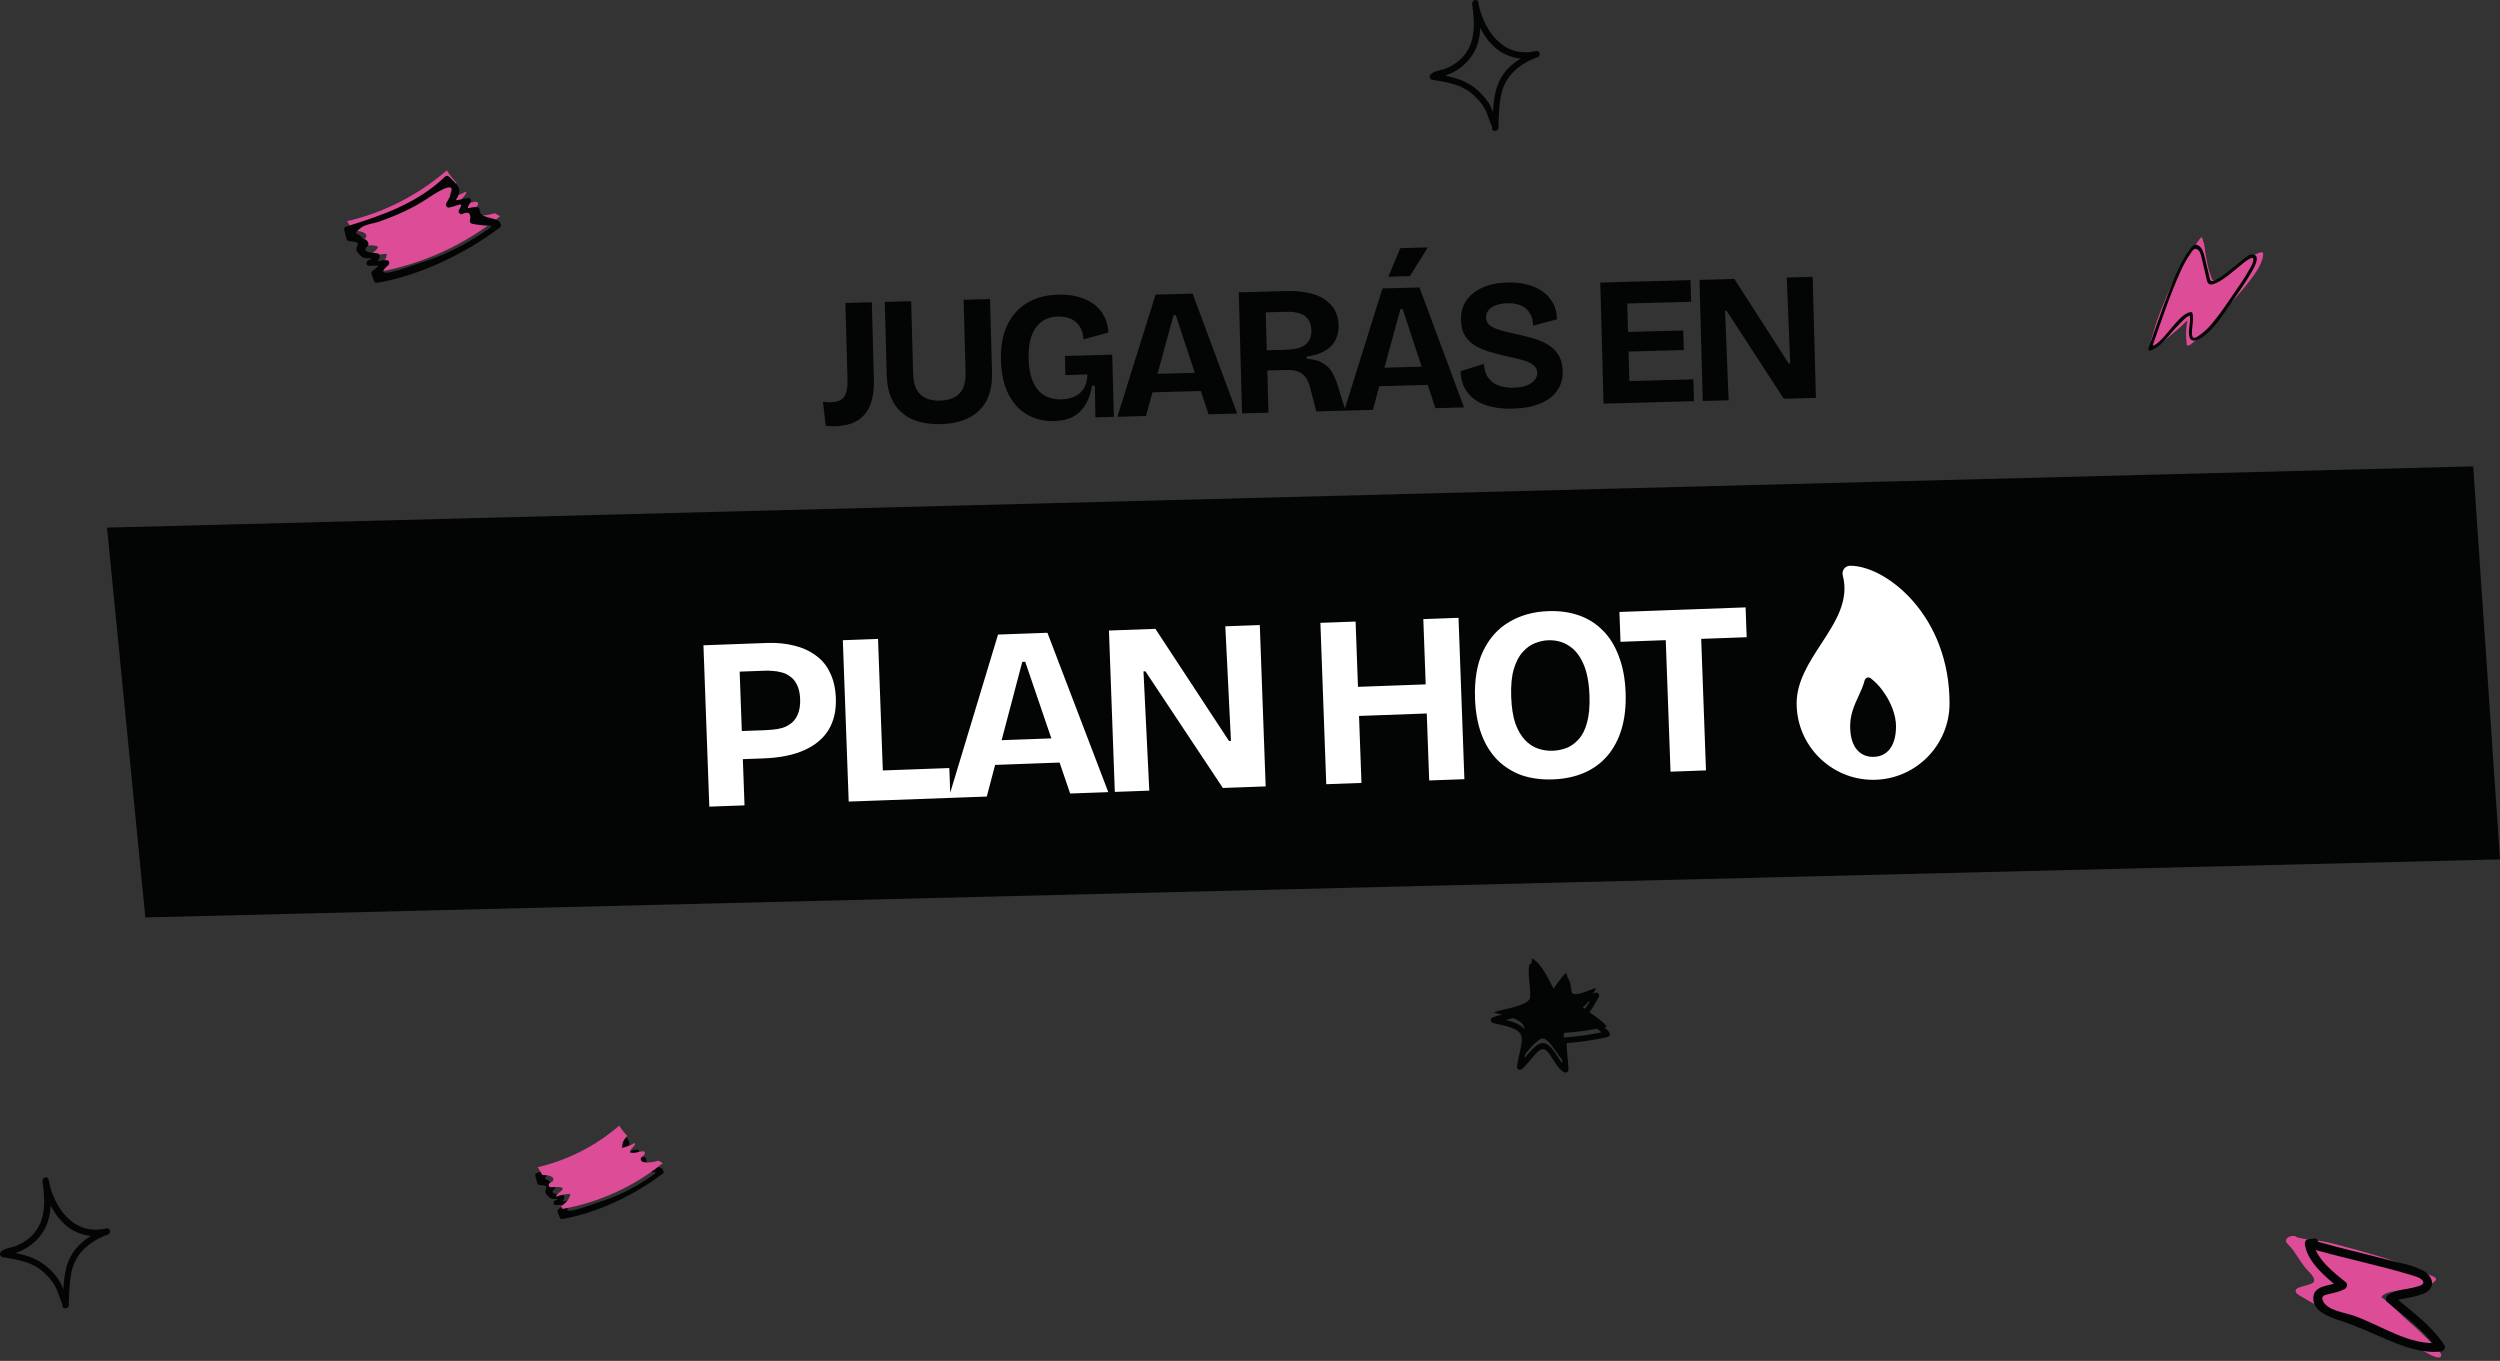 <svg width="327" height="178" viewBox="0 0 327 178" fill="none" xmlns="http://www.w3.org/2000/svg">
<rect x="0" y="0" width="327" height="178" fill="#333333" stroke="none"/>
<path d="M300.48 161.854C301.45 162.104 302.48 162.174 303.48 162.314C304.67 162.484 305.86 162.844 307.02 163.154C309.23 163.734 311.44 164.374 313.59 165.114C315 165.594 316.44 166.074 317.77 166.744C317.97 166.844 318.43 166.984 318.56 167.164C318.74 167.404 318.59 167.484 318.35 167.684C317.9 168.044 317.3 168.194 316.73 168.314C315.71 168.534 314.63 168.644 313.6 168.824C312.89 168.944 311.95 169.044 311.47 169.644C312.82 170.644 313.97 171.914 315.24 173.004C316.34 173.954 317.4 174.994 318.41 176.054C318.61 176.264 319.48 177.034 319.29 177.394C319.05 177.844 317.97 177.244 317.73 177.114C316.03 176.164 314.21 175.574 312.4 174.874C310.62 174.184 308.88 173.394 307.12 172.644C305.7 172.044 304.2 171.454 302.87 170.654C302.39 170.364 301.91 170.144 301.45 169.834C301.17 169.644 300.57 169.404 300.38 169.124C299.65 168.114 302.72 168.314 302.7 167.464C302.69 166.884 301.84 166.224 301.51 165.794C301.07 165.224 300.65 164.594 300.26 163.984C300.04 163.644 299.84 163.364 299.57 163.064C299.45 162.934 299.01 162.544 299 162.364C298.98 161.794 299.78 161.554 300.24 161.694" fill="#DD4C97"/>
<path d="M64.683 27.89C63.876 28.196 61.736 28.465 61.895 27.56C61.932 27.34 62.152 27.206 62.323 27.059C62.494 26.913 62.629 26.643 62.47 26.472C62.372 26.375 62.213 26.375 62.066 26.399C61.48 26.485 60.905 26.729 60.318 26.607C60.269 26.607 60.22 26.582 60.196 26.546C60.159 26.497 60.171 26.436 60.196 26.375C60.343 25.91 60.893 25.617 60.99 25.177C60.954 25.14 60.917 25.115 60.893 25.079C60.269 25.433 59.585 25.69 58.876 25.837C58.802 25.152 59.181 24.516 59.646 24.003C59.67 23.978 59.695 23.954 59.719 23.93C59.206 23.379 58.766 22.817 58.448 22.279C54.719 25.506 50.208 27.817 45.403 28.93C45.648 29.345 45.892 29.761 46.149 30.177C47.066 30.177 48.117 30.397 47.885 31.02C47.812 31.228 47.567 31.326 47.384 31.436C47.237 31.521 47.139 31.693 47.151 31.852C47.2 31.925 47.237 31.998 47.286 32.072C47.359 32.108 47.457 32.12 47.543 32.133C48.13 32.133 48.741 31.998 49.303 32.206C49.352 32.218 49.389 32.243 49.413 32.279C49.438 32.328 49.413 32.402 49.389 32.451C49.132 32.94 48.398 33.123 48.337 33.661C49.059 33.38 49.829 33.221 50.599 33.196C50.562 33.881 50.073 34.456 49.548 34.883C49.413 34.993 49.266 35.091 49.132 35.201C49.205 35.336 49.291 35.47 49.364 35.605C55.245 34.553 60.77 32.035 65.416 28.282C65.184 28.159 64.939 28.025 64.683 27.878V27.89Z" fill="#DD4C97"/>
<path d="M281.354 44.53C281.574 43.85 281.754 43.16 281.964 42.49C282.744 40.05 283.844 37.75 284.874 35.41C285.234 34.59 285.684 33.91 286.264 33.24C286.594 32.86 286.874 32.47 287.154 32.04C287.404 31.65 287.654 31.35 287.934 31C288.094 31.12 288.124 31.39 288.194 31.57C288.374 32.05 288.394 32.54 288.464 33.04C288.554 33.66 288.694 34.27 288.814 34.89C288.884 35.26 288.994 35.63 289.144 35.98C289.214 36.13 289.324 36.57 289.444 36.67C289.674 36.87 290.324 36.46 290.554 36.3C291.094 35.94 291.624 35.53 292.144 35.15C292.654 34.77 293.204 34.45 293.704 34.05C294.174 33.68 294.594 33.43 295.154 33.21C295.484 33.08 296.044 32.76 296.024 33.29C295.984 34.14 295.394 35.16 294.904 35.85C294.164 36.88 293.374 37.89 292.514 38.82C291.714 39.69 290.974 40.58 290.114 41.4C289.794 41.71 289.574 42.03 289.334 42.4C288.984 42.92 288.474 43.32 288.044 43.77C287.674 44.15 287.304 44.47 286.874 44.79C286.664 44.94 286.544 45.12 286.294 45.17C286.014 45.23 286.034 45.17 286.004 44.9C285.884 43.9 285.934 42.91 286.094 41.92C285.824 42.16 285.554 42.44 285.294 42.69C284.904 43.06 284.484 43.37 284.074 43.73C283.484 44.24 282.874 44.74 282.234 45.19C281.834 45.47 281.214 44.89 281.334 44.53H281.354Z" fill="#DD4C97"/>
<path d="M86.16 153.728L86.59 153.308C86.72 153.178 86.75 152.938 86.57 152.828C85.93 152.428 84.52 152.518 84.51 151.668C84.51 151.498 84.41 151.368 84.23 151.348C83.47 151.258 82.86 151.878 83.53 150.838C83.67 150.628 83.5 150.318 83.23 150.368C81.12 150.808 82.33 150.698 82.33 149.548C82.33 149.028 81.53 148.418 81.25 148.108C81.15 147.988 80.95 147.958 80.83 148.068C77.84 150.938 74.13 152.218 70.25 153.418C70.11 153.458 69.96 153.598 70.01 153.768C70.1 154.088 70.19 154.408 70.27 154.738C70.31 154.868 70.4 154.968 70.54 154.978C72.3 155.128 70.94 155.478 71.44 156.168C71.57 156.338 71.71 156.508 71.88 156.648C72.43 157.078 73.54 156.518 72.57 157.058C72.33 157.188 72.35 157.628 72.68 157.628C73.87 157.618 73.95 157.438 73.03 158.188C72.92 158.278 72.91 158.418 72.95 158.548C73.04 158.788 73.13 159.038 73.22 159.278C73.27 159.398 73.42 159.468 73.55 159.448C78.14 158.648 82.98 156.328 86.69 153.508C87 153.278 86.61 152.818 86.3 153.048C84.26 154.598 82.07 155.878 79.67 156.788C78.71 157.148 77.72 157.438 76.75 157.788C76.22 157.978 72.91 159.108 74.74 157.548C74.93 157.388 74.84 157.018 74.57 157.018C73.34 157.028 73.49 157.518 73.81 156.688C73.88 156.498 73.74 156.308 73.55 156.288C72.94 156.218 71.78 156.158 72.51 155.528C72.62 155.438 72.64 155.298 72.59 155.168C72.38 154.658 72.16 154.918 71.89 154.558C71.49 154.038 70.78 154.378 71.81 153.558C72.28 153.178 73.24 153.088 73.8 152.888C75.55 152.258 77.26 151.518 78.81 150.498C79.86 149.808 82.76 147.818 80.95 150.918C80.82 151.128 80.98 151.438 81.25 151.388C82.22 151.188 82.91 150.678 82.31 151.628C82.16 151.858 82.35 152.128 82.61 152.098C83.31 151.758 83.61 151.978 83.48 152.738C83.41 152.868 83.52 153.088 83.66 153.118C83.98 153.198 85.59 153.438 85.78 153.258C85.5 153.528 85.89 153.988 86.17 153.718L86.16 153.728Z" fill="#030404"/>
<path d="M203.44 129.708C202.67 128.438 201.71 125.988 200.37 125.368C200.15 126.728 200.93 129.458 200.11 130.648C199.38 131.708 196.62 131.938 195.37 132.428C196.51 132.778 198.83 133.138 199.32 134.228C199.69 135.048 198.89 137.608 198.8 138.568C199.49 138.018 201.02 135.788 201.81 135.838C202.82 135.898 203.85 138.518 204.77 138.938C204.77 137.698 204.43 136.368 204.56 135.108C206.53 134.968 208.27 134.728 210.19 134.288C209.49 133.368 207.93 132.498 207.03 131.728C207.89 131.158 208.25 130.088 208.78 129.218C208.09 129.408 206.3 130.308 205.72 129.948C205.03 129.508 205.25 127.838 204.8 127.248C204.07 128.078 203.24 129.118 202.8 130.098" fill="#030404"/>
<path d="M14 69.012L323.495 61L327 112.408L19.011 120L14 69.012Z" fill="#030404"/>
<path d="M253.639 84.347C252.865 82.292 251.736 80.388 250.304 78.722C247.825 75.853 244.566 74 242 74C241.847 74 241.697 74.035 241.56 74.102C241.423 74.17 241.303 74.267 241.21 74.388C241.117 74.509 241.052 74.649 241.021 74.798C240.991 74.948 240.994 75.102 241.033 75.25C241.899 78.562 240.103 81.317 238.201 84.233C236.625 86.647 235 89.142 235 92C235 97.514 239.486 102 245 102C250.514 102 255 97.514 255 92C255 89.294 254.543 86.719 253.639 84.347ZM247.021 98.168C246.375 98.856 245.566 99 245 99C244.434 99 243.625 98.856 242.979 98.168C242.334 97.481 242 96.39 242 95C242 93.429 242.551 92.233 243.084 91.076C243.393 90.405 243.709 89.722 243.896 88.991C243.916 88.911 243.955 88.838 244.01 88.777C244.065 88.716 244.134 88.67 244.211 88.642C244.289 88.614 244.371 88.605 244.453 88.617C244.534 88.629 244.611 88.66 244.677 88.709C245.249 89.151 245.757 89.67 246.188 90.25C247.323 91.75 248 93.526 248 95C248 96.39 247.661 97.486 247.021 98.168Z" fill="white"/>
<path d="M86.1 151.818C85.44 152.068 83.69 152.288 83.82 151.548C83.85 151.368 84.03 151.258 84.17 151.138C84.31 151.018 84.42 150.798 84.29 150.658C84.21 150.578 84.08 150.578 83.96 150.598C83.48 150.668 83.01 150.868 82.53 150.768C82.49 150.768 82.45 150.748 82.43 150.718C82.4 150.678 82.41 150.628 82.43 150.578C82.55 150.198 83 149.958 83.08 149.598C83.05 149.568 83.02 149.548 83 149.518C82.49 149.808 81.93 150.018 81.35 150.138C81.29 149.578 81.6 149.058 81.98 148.638C82 148.618 82.02 148.598 82.04 148.578C81.62 148.128 81.26 147.668 81 147.228C77.95 149.868 74.26 151.758 70.33 152.668C70.53 153.008 70.73 153.348 70.94 153.688C71.69 153.688 72.55 153.868 72.36 154.378C72.3 154.548 72.1 154.628 71.95 154.718C71.83 154.788 71.75 154.928 71.76 155.058C71.8 155.118 71.83 155.178 71.87 155.238C71.93 155.268 72.01 155.278 72.08 155.288C72.56 155.288 73.06 155.178 73.52 155.348C73.56 155.358 73.59 155.378 73.61 155.408C73.63 155.448 73.61 155.508 73.59 155.548C73.38 155.948 72.78 156.098 72.73 156.538C73.32 156.308 73.95 156.178 74.58 156.158C74.55 156.718 74.15 157.188 73.72 157.538C73.61 157.628 73.49 157.708 73.38 157.798C73.44 157.908 73.51 158.018 73.57 158.128C78.38 157.268 82.9 155.208 86.7 152.138C86.51 152.038 86.31 151.928 86.1 151.808V151.818Z" fill="#DD4C97"/>
<path d="M95.788 99.347L95.654 95.669L99.907 95.515C100.248 95.502 100.632 95.478 101.057 95.441C101.504 95.403 101.939 95.323 102.362 95.201C102.805 95.057 103.202 94.84 103.555 94.55C103.907 94.259 104.181 93.865 104.376 93.367C104.592 92.847 104.686 92.203 104.658 91.435C104.63 90.668 104.49 90.043 104.238 89.561C104.007 89.079 103.705 88.716 103.334 88.474C102.983 88.209 102.602 88.031 102.194 87.939C101.784 87.826 101.397 87.765 101.034 87.757C100.692 87.727 100.403 87.716 100.168 87.724L95.372 87.899L95.24 84.285L100.325 84.1C101.625 84.053 102.814 84.17 103.892 84.451C104.969 84.71 105.902 85.135 106.692 85.726C107.503 86.294 108.128 87.05 108.568 87.995C109.028 88.918 109.282 90.029 109.33 91.33C109.388 92.95 109.065 94.338 108.36 95.496C107.654 96.631 106.587 97.513 105.158 98.142C103.751 98.769 101.971 99.122 99.817 99.201L95.788 99.347ZM92.778 105.509L92.01 84.403L96.615 84.235L97.383 105.341L92.778 105.509ZM111.01 104.845L110.242 83.739L114.847 83.572L115.615 104.678L111.01 104.845ZM111.937 104.812L111.795 100.91L124.171 100.46L124.313 104.362L111.937 104.812ZM124.082 104.37L130.542 83.001L137.002 82.766L144.964 103.611L139.976 103.792L134.097 86.554L133.714 86.568L129.071 104.189L124.082 104.37ZM127.931 100.131L127.814 96.933L141.341 96.442L141.458 99.639L127.931 100.131ZM145.818 103.58L145.05 82.474L151.126 82.253L160.754 96.92L161.009 96.911L160.272 81.92L164.781 81.756L165.549 102.862L159.952 103.066L149.823 87.808L149.567 87.817L150.327 103.416L145.818 103.58ZM186.938 102.084L186.17 80.978L190.775 80.811L191.543 101.917L186.938 102.084ZM173.475 102.574L172.707 81.468L177.312 81.3L178.079 102.406L173.475 102.574ZM176.066 93.706L175.928 89.9L188.527 89.442L188.666 93.248L176.066 93.706ZM203.116 101.944C201.603 101.999 200.23 101.814 198.997 101.389C197.786 100.943 196.737 100.276 195.851 99.391C194.964 98.484 194.272 97.367 193.775 96.04C193.278 94.692 192.998 93.143 192.934 91.395C192.843 88.901 193.195 86.828 193.989 85.177C194.782 83.504 195.91 82.236 197.373 81.371C198.856 80.485 200.557 80.007 202.476 79.937C203.968 79.883 205.32 80.068 206.531 80.494C207.742 80.919 208.791 81.586 209.678 82.493C210.564 83.379 211.256 84.506 211.754 85.876C212.273 87.223 212.564 88.792 212.63 90.583C212.695 92.374 212.518 93.971 212.099 95.373C211.68 96.755 211.05 97.93 210.21 98.9C209.391 99.848 208.382 100.579 207.184 101.092C205.986 101.605 204.63 101.889 203.116 101.944ZM203.108 98.198C203.705 98.176 204.298 98.059 204.888 97.845C205.478 97.61 206.008 97.228 206.48 96.698C206.973 96.168 207.341 95.44 207.585 94.513C207.849 93.564 207.956 92.386 207.905 90.979C207.844 89.295 207.58 87.917 207.114 86.845C206.648 85.773 206.022 84.985 205.235 84.48C204.447 83.953 203.531 83.709 202.486 83.747C201.932 83.767 201.36 83.895 200.771 84.13C200.203 84.342 199.672 84.725 199.18 85.276C198.687 85.806 198.297 86.546 198.012 87.496C197.726 88.446 197.61 89.667 197.665 91.159C197.715 92.545 197.896 93.702 198.207 94.63C198.539 95.536 198.96 96.257 199.471 96.793C199.981 97.33 200.55 97.704 201.177 97.916C201.803 98.128 202.447 98.222 203.108 98.198ZM218.505 100.936L217.738 79.83L222.375 79.662L223.142 100.768L218.505 100.936ZM211.963 83.947L211.822 80.045L228.323 79.445L228.465 83.347L211.963 83.947Z" fill="white"/>
<path d="M108.012 55.712L107.639 52.553C107.816 52.58 107.992 52.599 108.169 52.61C108.345 52.622 108.473 52.626 108.553 52.624C109.177 52.607 109.654 52.498 109.985 52.297C110.331 52.08 110.563 51.761 110.679 51.342C110.812 50.906 110.869 50.353 110.851 49.681L110.579 39.629L114.034 39.535L114.306 49.611C114.341 50.907 114.187 52.008 113.843 52.913C113.499 53.819 112.942 54.514 112.171 54.999C111.415 55.468 110.422 55.719 109.19 55.752C109.014 55.757 108.838 55.754 108.662 55.742C108.485 55.731 108.269 55.721 108.012 55.712ZM123.047 55.474C122.12 55.499 121.277 55.417 120.52 55.23C119.779 55.058 119.132 54.795 118.578 54.442C118.024 54.073 117.556 53.629 117.173 53.111C116.791 52.578 116.503 51.977 116.308 51.31C116.114 50.643 116.006 49.91 115.985 49.11L115.725 39.489L119.18 39.396L119.436 48.873C119.458 49.704 119.605 50.389 119.875 50.926C120.162 51.446 120.564 51.827 121.083 52.069C121.601 52.312 122.229 52.423 122.964 52.403C123.716 52.382 124.344 52.237 124.849 51.968C125.354 51.698 125.727 51.296 125.969 50.761C126.21 50.21 126.32 49.519 126.297 48.687L126.041 39.211L129.496 39.117L129.756 48.738C129.784 49.794 129.666 50.733 129.4 51.557C129.134 52.364 128.712 53.056 128.135 53.632C127.575 54.207 126.866 54.65 126.011 54.961C125.171 55.272 124.183 55.443 123.047 55.474ZM137.884 55.073C136.572 55.108 135.396 54.828 134.356 54.232C133.331 53.635 132.515 52.745 131.907 51.561C131.298 50.361 130.97 48.889 130.923 47.146C130.888 45.866 131.017 44.71 131.31 43.678C131.618 42.645 132.09 41.752 132.726 40.999C133.362 40.245 134.154 39.656 135.103 39.23C136.052 38.804 137.166 38.574 138.445 38.539C139.437 38.513 140.328 38.617 141.119 38.851C141.909 39.07 142.582 39.396 143.138 39.829C143.71 40.262 144.148 40.794 144.453 41.426C144.774 42.042 144.945 42.733 144.966 43.501L141.724 44.381C141.694 43.854 141.586 43.401 141.399 43.021C141.229 42.642 140.989 42.328 140.678 42.081C140.383 41.832 140.034 41.658 139.631 41.557C139.244 41.439 138.826 41.386 138.379 41.398C137.835 41.413 137.326 41.523 136.851 41.728C136.376 41.933 135.961 42.256 135.605 42.698C135.248 43.123 134.975 43.683 134.786 44.377C134.596 45.07 134.515 45.912 134.542 46.904C134.569 47.896 134.695 48.74 134.922 49.439C135.165 50.136 135.477 50.696 135.856 51.118C136.251 51.523 136.699 51.816 137.2 51.994C137.717 52.172 138.264 52.253 138.839 52.238C139.543 52.219 140.14 52.083 140.629 51.829C141.134 51.576 141.525 51.213 141.8 50.741C142.075 50.254 142.219 49.666 142.233 48.977L139.354 49.055L139.286 46.56L145.476 46.392L145.554 49.271L145.696 54.526L143.273 54.591L143.208 50.439L142.849 50.449C142.683 51.43 142.393 52.262 141.98 52.945C141.582 53.612 141.043 54.131 140.365 54.502C139.702 54.855 138.875 55.046 137.884 55.073ZM146.153 54.513L151.148 38.532L155.994 38.401L161.82 54.09L158.077 54.191L153.789 41.222L153.501 41.23L149.896 54.412L146.153 54.513ZM149.069 51.361L149.005 48.962L159.153 48.688L159.218 51.087L149.069 51.361ZM162.46 54.073L162.032 38.238L168.414 38.066C169.166 38.046 169.871 38.091 170.53 38.201C171.205 38.295 171.818 38.454 172.368 38.679C172.918 38.905 173.39 39.204 173.785 39.577C174.194 39.934 174.51 40.358 174.731 40.848C174.953 41.339 175.072 41.911 175.09 42.567C175.104 43.095 175.029 43.585 174.865 44.038C174.718 44.49 174.473 44.897 174.13 45.258C173.787 45.603 173.347 45.895 172.809 46.134C172.272 46.373 171.636 46.542 170.902 46.642L170.91 46.93C171.792 46.986 172.485 47.167 172.99 47.474C173.51 47.764 173.921 48.161 174.222 48.665C174.524 49.169 174.78 49.77 174.991 50.469L175.991 53.707L172.176 53.81L171.4 50.83C171.255 50.21 171.05 49.719 170.784 49.358C170.518 48.997 170.175 48.742 169.755 48.594C169.351 48.444 168.845 48.378 168.237 48.395L165.766 48.461L165.915 53.979L162.46 54.073ZM165.694 45.822L167.83 45.764C168.101 45.757 168.397 45.741 168.717 45.717C169.052 45.691 169.387 45.642 169.721 45.569C170.055 45.48 170.355 45.344 170.622 45.161C170.905 44.977 171.131 44.731 171.299 44.422C171.466 44.098 171.543 43.696 171.53 43.216C171.516 42.704 171.417 42.29 171.232 41.975C171.064 41.66 170.841 41.418 170.565 41.249C170.288 41.08 169.997 40.968 169.691 40.913C169.401 40.84 169.128 40.8 168.872 40.791C168.615 40.782 168.407 40.779 168.247 40.783L165.56 40.856L165.694 45.822ZM175.829 53.711L180.823 37.731L185.669 37.6L191.495 53.288L187.752 53.389L183.464 40.42L183.176 40.428L179.571 53.61L175.829 53.711ZM178.744 50.559L178.68 48.16L188.828 47.886L188.893 50.285L178.744 50.559ZM184.405 36.121L181.598 36.197L183.153 32.458L186.752 32.361L184.405 36.121ZM197.887 53.452C196.831 53.48 195.884 53.394 195.046 53.192C194.225 53.006 193.521 52.705 192.933 52.289C192.346 51.873 191.892 51.357 191.571 50.741C191.25 50.11 191.07 49.378 191.032 48.547L194.103 47.6C194.139 48.335 194.323 48.938 194.656 49.409C194.989 49.88 195.446 50.22 196.028 50.429C196.61 50.637 197.261 50.731 197.981 50.712C198.652 50.694 199.218 50.599 199.677 50.426C200.137 50.254 200.483 50.02 200.715 49.726C200.963 49.431 201.082 49.108 201.073 48.756C201.062 48.34 200.893 48.008 200.566 47.761C200.239 47.498 199.801 47.286 199.252 47.124C198.704 46.963 198.083 46.812 197.391 46.67C196.634 46.499 195.885 46.311 195.143 46.107C194.417 45.903 193.746 45.641 193.129 45.321C192.528 44.985 192.044 44.542 191.677 43.992C191.31 43.441 191.115 42.742 191.092 41.895C191.066 40.919 191.291 40.073 191.768 39.356C192.244 38.623 192.941 38.051 193.858 37.643C194.775 37.218 195.873 36.988 197.153 36.953C198.448 36.918 199.573 37.088 200.528 37.462C201.498 37.836 202.257 38.392 202.805 39.129C203.353 39.851 203.633 40.732 203.645 41.772L200.522 42.6C200.525 42.104 200.441 41.674 200.271 41.311C200.117 40.931 199.893 40.617 199.598 40.368C199.319 40.12 198.97 39.937 198.551 39.821C198.147 39.703 197.69 39.652 197.178 39.666C196.57 39.682 196.053 39.776 195.625 39.948C195.213 40.103 194.899 40.319 194.682 40.597C194.466 40.875 194.362 41.19 194.372 41.542C194.383 41.974 194.561 42.321 194.904 42.584C195.247 42.831 195.7 43.035 196.265 43.196C196.845 43.356 197.49 43.515 198.198 43.672C198.891 43.813 199.591 43.986 200.301 44.191C201.027 44.379 201.69 44.642 202.291 44.977C202.909 45.313 203.409 45.772 203.793 46.353C204.176 46.919 204.38 47.642 204.404 48.522C204.431 49.513 204.19 50.368 203.681 51.086C203.188 51.804 202.451 52.368 201.47 52.779C200.488 53.189 199.294 53.413 197.887 53.452ZM209.744 52.795L209.316 36.961L212.771 36.867L213.199 52.702L209.744 52.795ZM212.167 52.73L212.09 49.875L221.495 49.62L221.572 52.475L212.167 52.73ZM211.986 46.012L211.917 43.445L220.17 43.222L220.239 45.789L211.986 46.012ZM211.816 39.726L211.74 36.895L221.12 36.642L221.197 39.473L211.816 39.726ZM222.719 52.444L222.291 36.61L226.85 36.487L233.967 47.555L234.159 47.55L233.711 36.302L237.094 36.21L237.522 52.044L233.323 52.158L225.834 40.644L225.642 40.649L226.102 52.353L222.719 52.444Z" fill="#030404"/>
<path d="M303.03 163.544C307.08 164.674 311.22 165.524 315.24 166.734C315.73 166.884 316.58 167.074 316.89 167.524C317.23 168.024 316.48 168.184 316.1 168.304C314.92 168.664 313.37 168.654 312.34 169.394C312.07 169.584 311.93 170.024 312.23 170.284C314.48 172.204 317.11 173.964 318.74 176.494C318.9 176.214 319.07 175.924 319.23 175.644C315.15 176.064 311.53 173.374 307.85 172.084C306.67 171.674 304.35 171.414 303.82 170.104C303.54 169.414 304.24 169.354 304.78 169.224C305.45 169.064 306.11 168.924 306.71 168.594C307 168.434 307.11 167.934 306.82 167.704C305.22 166.424 302.92 164.634 302.58 162.484L302.18 163.184C302.35 163.164 302.52 163.154 302.69 163.134C303.41 163.054 303.41 161.924 302.69 162.004C302.42 162.034 302.15 162.044 301.88 162.094C301.56 162.154 301.44 162.514 301.48 162.794C301.85 165.154 304.27 167.114 306.01 168.514L306.12 167.624C305.07 168.194 302.83 168.004 302.6 169.534C302.31 171.454 304.69 172.284 306.09 172.734C308.21 173.414 310.19 174.354 312.25 175.224C314.43 176.154 316.81 177.034 319.22 176.784C319.62 176.744 319.96 176.324 319.71 175.934C318.02 173.314 315.37 171.494 313.03 169.494C312.99 169.794 312.95 170.084 312.92 170.384C313.52 169.954 314.4 169.884 315.1 169.734C315.83 169.574 316.63 169.434 317.3 169.064C318.65 168.314 318.16 166.854 316.99 166.224C315.51 165.414 313.59 165.134 311.98 164.704C309.11 163.934 306.2 163.274 303.34 162.464C302.64 162.264 302.34 163.364 303.04 163.554L303.03 163.544Z" fill="#030404"/>
<path d="M64.756 30.003L65.282 29.489C65.441 29.331 65.477 29.037 65.257 28.903C64.475 28.414 62.751 28.524 62.739 27.485C62.739 27.277 62.617 27.118 62.397 27.093C61.467 26.983 60.722 27.741 61.541 26.47C61.712 26.213 61.504 25.834 61.174 25.895C58.594 26.433 60.074 26.299 60.074 24.893C60.074 24.257 59.096 23.511 58.753 23.132C58.631 22.986 58.386 22.949 58.24 23.083C54.584 26.592 50.049 28.157 45.305 29.624C45.134 29.673 44.951 29.844 45.012 30.052C45.122 30.443 45.232 30.834 45.33 31.238C45.379 31.397 45.489 31.519 45.66 31.531C47.812 31.715 46.149 32.142 46.76 32.986C46.919 33.194 47.09 33.402 47.298 33.573C47.971 34.099 49.328 33.414 48.142 34.074C47.848 34.233 47.873 34.771 48.276 34.771C49.731 34.759 49.829 34.538 48.704 35.456C48.57 35.566 48.557 35.737 48.606 35.896C48.716 36.189 48.826 36.495 48.936 36.788C48.998 36.935 49.181 37.02 49.34 36.996C54.951 36.018 60.868 33.181 65.404 29.734C65.783 29.453 65.306 28.89 64.927 29.172C62.433 31.067 59.756 32.631 56.822 33.744C55.648 34.184 54.438 34.539 53.252 34.966C52.604 35.199 48.557 36.58 50.795 34.673C51.027 34.477 50.917 34.025 50.587 34.025C49.083 34.037 49.266 34.636 49.658 33.622C49.743 33.389 49.572 33.157 49.34 33.133C48.594 33.047 47.176 32.974 48.068 32.203C48.203 32.093 48.227 31.922 48.166 31.763C47.909 31.14 47.64 31.458 47.31 31.018C46.821 30.382 45.953 30.798 47.213 29.795C47.787 29.331 48.961 29.221 49.645 28.976C51.785 28.206 53.875 27.301 55.77 26.054C57.054 25.211 60.599 22.778 58.386 26.568C58.228 26.824 58.423 27.203 58.753 27.142C59.939 26.898 60.783 26.274 60.049 27.436C59.866 27.717 60.098 28.047 60.416 28.01C61.272 27.595 61.639 27.863 61.48 28.793C61.394 28.952 61.529 29.221 61.7 29.257C62.091 29.355 64.059 29.648 64.291 29.428C63.949 29.758 64.426 30.321 64.768 29.991L64.756 30.003Z" fill="#030404"/>
<path d="M281.384 45.71C282.624 42.25 283.744 38.72 285.274 35.37C285.604 34.64 285.984 33.93 286.444 33.28C286.734 32.86 287.024 32.2 287.574 32.75C287.854 33.03 287.924 33.55 288.014 33.92C288.194 34.68 288.384 35.44 288.554 36.2C288.624 36.49 288.644 36.96 288.934 37.14C289.224 37.32 289.654 37.11 289.934 36.99C290.594 36.69 291.174 36.24 291.744 35.79C292.314 35.34 292.874 34.88 293.424 34.42C293.684 34.21 294.974 33.17 294.714 34.18C294.584 34.7 294.224 35.21 293.964 35.67C293.514 36.47 292.994 37.23 292.464 37.98C291.534 39.31 290.654 40.7 289.634 41.97C289.094 42.64 288.504 43.27 287.804 43.77C287.644 43.88 287.184 44.26 286.944 44.18C286.734 44.12 286.724 43.85 286.714 43.66C286.654 42.77 287.004 41.85 286.774 40.97C286.744 40.85 286.634 40.81 286.524 40.83C285.574 40.98 284.754 42.08 284.164 42.74C283.304 43.69 282.424 45.07 281.144 45.45C280.894 45.53 280.994 45.92 281.254 45.85C282.474 45.48 283.254 44.36 284.074 43.46C284.464 43.03 284.854 42.58 285.274 42.17C285.644 41.8 286.104 41.3 286.644 41.22L286.394 41.08C286.634 42 286.184 42.98 286.344 43.91C286.534 44.97 287.514 44.5 288.114 44.06C289.474 43.09 290.424 41.68 291.354 40.32C292.454 38.7 293.634 37.14 294.594 35.43C294.854 34.97 295.774 33.34 294.634 33.28C294.114 33.25 293.614 33.75 293.244 34.05C292.594 34.58 291.954 35.12 291.284 35.64C290.884 35.95 290.474 36.25 290.024 36.49C289.844 36.58 289.584 36.77 289.374 36.77C289.084 36.77 289.094 36.63 289.034 36.4C288.824 35.54 288.624 34.67 288.424 33.8C288.284 33.21 288.104 32.41 287.524 32.09C287.044 31.82 286.724 32.21 286.454 32.58C285.144 34.35 284.364 36.42 283.574 38.47C282.664 40.82 281.854 43.21 281.014 45.59C280.924 45.84 281.324 45.95 281.414 45.7L281.384 45.71Z" fill="#030404"/>
<path d="M203.77 130.518C202.88 129.028 202.21 126.888 200.57 126.048C200.29 125.908 200.04 126.088 200 126.378C199.88 127.238 200.03 128.118 200.09 128.978C200.14 129.738 200.29 130.848 199.77 131.488C199.3 132.078 198.34 132.268 197.65 132.438C196.86 132.648 196.04 132.778 195.27 133.068C194.93 133.198 194.89 133.688 195.27 133.798C196.27 134.098 198.79 134.328 199.02 135.598C199.14 136.268 198.9 137.048 198.77 137.698C198.64 138.348 198.49 138.928 198.42 139.558C198.38 139.918 198.85 140.018 199.07 139.828C199.57 139.408 199.98 138.858 200.42 138.368C200.74 138.008 201.39 137.088 201.94 137.248C202.53 137.418 203.03 138.478 203.36 138.948C203.7 139.428 204.05 139.968 204.59 140.248C204.84 140.378 205.17 140.218 205.16 139.918C205.13 138.638 204.85 137.378 204.95 136.088L204.57 136.468C206.5 136.328 208.41 136.068 210.3 135.638C210.6 135.568 210.64 135.208 210.47 134.998C209.61 133.938 208.35 133.298 207.31 132.438L207.23 133.038C208.15 132.358 208.55 131.348 209.12 130.398C209.29 130.118 209.01 129.748 208.69 129.838C208.27 129.958 207.87 130.138 207.46 130.288C207.1 130.418 206.35 130.778 205.97 130.608C205.58 130.438 205.56 129.638 205.51 129.278C205.44 128.848 205.38 128.408 205.14 128.038C205.02 127.848 204.71 127.768 204.54 127.958C203.76 128.858 202.99 129.798 202.48 130.888C202.27 131.328 202.93 131.718 203.14 131.268C203.63 130.238 204.34 129.348 205.08 128.498L204.48 128.418C205.01 129.258 204.55 130.858 205.67 131.318C206.64 131.718 207.98 130.838 208.89 130.568C208.75 130.378 208.6 130.198 208.46 130.008C207.98 130.818 207.63 131.798 206.85 132.378C206.67 132.508 206.57 132.808 206.77 132.978C207.81 133.838 209.07 134.478 209.93 135.538L210.1 134.898C208.28 135.308 206.44 135.568 204.57 135.708C204.35 135.728 204.21 135.868 204.19 136.088C204.1 137.368 204.37 138.638 204.4 139.918C204.59 139.808 204.78 139.698 204.97 139.588C204.22 139.198 203.79 138.188 203.3 137.538C202.95 137.078 202.46 136.448 201.82 136.438C201.2 136.418 200.64 137.028 200.25 137.428C199.67 138.028 199.18 138.738 198.54 139.278L199.19 139.548C199.29 138.708 199.54 137.888 199.68 137.058C199.78 136.428 199.94 135.668 199.68 135.058C199.07 133.628 196.77 133.428 195.49 133.038V133.768C196.99 133.218 199.35 133.268 200.4 131.888C201.54 130.388 200.54 128.048 200.77 126.338L200.2 126.668C201.7 127.438 202.32 129.498 203.13 130.868C203.38 131.288 204.04 130.908 203.79 130.488L203.77 130.518Z" fill="#030404"/>
<path d="M195.956 16.728C196.136 14.768 195.966 12.728 196.866 10.908C197.696 9.228 199.376 8.098 201.106 7.478C201.606 7.298 201.416 6.558 200.886 6.678C196.686 7.668 194.036 4.018 193.356 0.298C193.256 -0.232 192.486 0.008 192.556 0.518C192.876 2.838 193.076 5.358 191.476 7.278C190.876 7.998 190.106 8.538 189.256 8.908C188.626 9.188 187.446 9.248 187.056 9.818C186.916 10.018 187.056 10.389 187.306 10.428C189.036 10.709 190.916 10.989 192.336 12.098C193.066 12.668 193.736 13.378 194.186 14.198C194.646 15.028 194.836 15.969 195.266 16.819C195.506 17.288 196.226 16.878 195.986 16.398C195.486 15.438 195.296 14.358 194.706 13.448C194.206 12.678 193.556 12.008 192.836 11.448C191.316 10.258 189.376 9.928 187.526 9.638L187.776 10.248C187.816 10.188 188.806 9.978 189.066 9.888C189.546 9.708 190.026 9.498 190.466 9.228C191.316 8.718 192.026 8.028 192.576 7.208C193.936 5.148 193.696 2.628 193.376 0.308C193.106 0.378 192.846 0.458 192.576 0.528C192.936 2.478 193.766 4.438 195.176 5.868C196.776 7.498 198.926 8.008 201.126 7.488L200.906 6.688C199.056 7.348 197.256 8.518 196.286 10.278C195.186 12.278 195.356 14.528 195.156 16.728C195.106 17.258 195.936 17.258 195.986 16.728H195.956Z" fill="#030404"/>
<path d="M8.956 170.728C9.136 168.768 8.966 166.728 9.866 164.908C10.695 163.228 12.376 162.098 14.105 161.478C14.605 161.298 14.415 160.558 13.886 160.678C9.686 161.668 7.036 158.018 6.356 154.298C6.256 153.768 5.486 154.008 5.556 154.518C5.876 156.838 6.076 159.358 4.476 161.278C3.876 161.998 3.106 162.538 2.256 162.908C1.626 163.188 0.446 163.248 0.056 163.818C-0.084 164.018 0.056 164.388 0.306 164.428C2.036 164.708 3.916 164.988 5.336 166.098C6.066 166.668 6.736 167.378 7.186 168.198C7.646 169.028 7.836 169.968 8.266 170.818C8.506 171.288 9.226 170.878 8.986 170.398C8.486 169.438 8.296 168.358 7.706 167.448C7.206 166.678 6.556 166.008 5.836 165.448C4.316 164.258 2.376 163.928 0.526 163.638L0.776 164.248C0.816 164.188 1.806 163.978 2.066 163.888C2.546 163.708 3.026 163.498 3.466 163.228C4.316 162.718 5.026 162.028 5.576 161.208C6.936 159.148 6.696 156.628 6.376 154.308C6.106 154.378 5.846 154.458 5.576 154.528C5.936 156.478 6.766 158.438 8.176 159.868C9.776 161.498 11.925 162.008 14.126 161.488L13.905 160.688C12.056 161.348 10.255 162.518 9.286 164.278C8.186 166.278 8.356 168.528 8.156 170.728C8.106 171.258 8.936 171.258 8.986 170.728H8.956Z" fill="#030404"/>
</svg>
